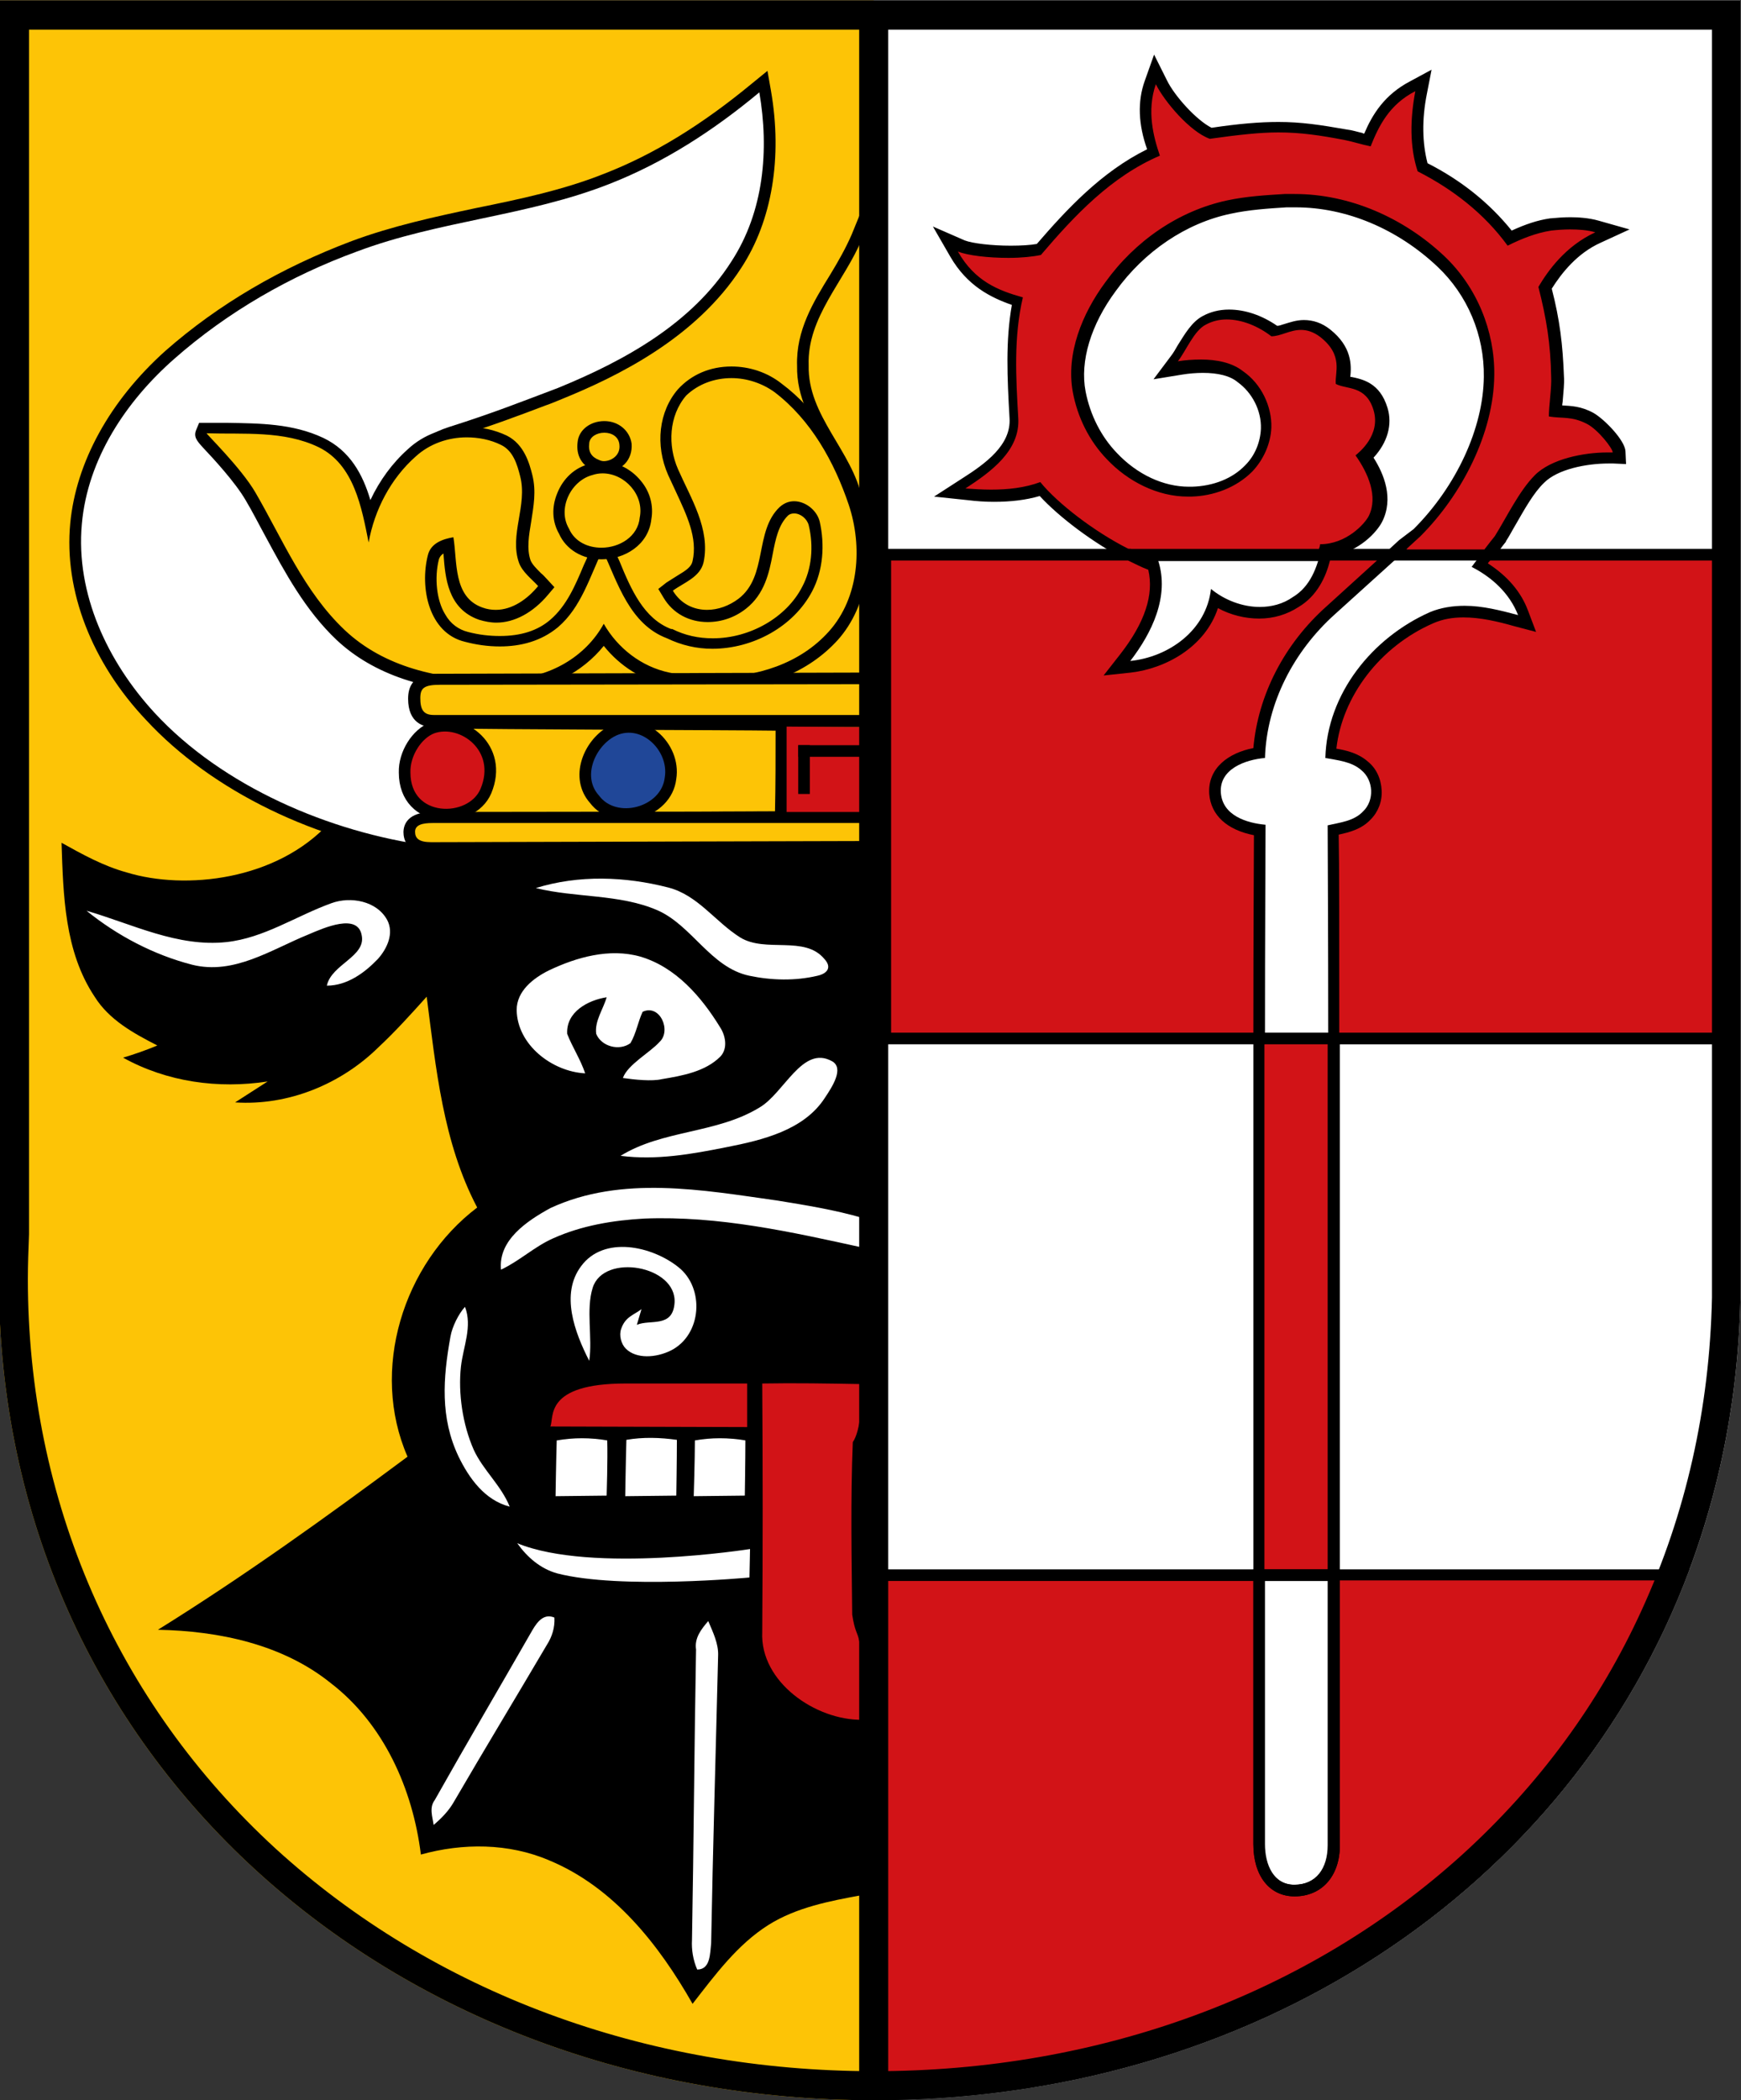 <?xml version="1.0" encoding="utf-8"?>
<!-- Generator: Adobe Illustrator 19.2.1, SVG Export Plug-In . SVG Version: 6.00 Build 0)  -->
<svg version="1.1" id="Layer_1" xmlns="http://www.w3.org/2000/svg" xmlns:xlink="http://www.w3.org/1999/xlink" x="0px" y="0px"
	 viewBox="0 0 299.9 361.6" style="enable-background:new 0 0 299.9 361.6;" xml:space="preserve">
<rect x="0" y="0" width="299.9" height="361.6" fill="#333333" stroke="none"/>
<style type="text/css">
	.st0{fill:#FFFFFF;}
	.st1{fill:#D21317;}
	.st2{fill:none;}
	.st3{fill:#FDC406;}
	.st4{fill:#204798;stroke:#000000;stroke-width:2;stroke-miterlimit:10;}
	.st5{fill:#D21317;stroke:#000000;stroke-width:2;stroke-miterlimit:10;}
	.st6{fill:none;stroke:#000000;stroke-width:2;stroke-linecap:square;stroke-miterlimit:10;}
	.st7{fill:none;stroke:#000000;stroke-width:5;stroke-miterlimit:10;}
</style>
<g id="Wappen">
	<g>
		<path class="st0" d="M150.5,0.1v361.5c81.8,0,147.6-57,149.3-138.1h0V0.1H150.5z"/>
	</g>
	<g>
		<g>
			<path class="st1" d="M151.5,271.2h65.4c0,22.9,0,41.2,0,46.3c0,4.9,2.4,8,6.1,8c4.2,0,6.8-3,6.8-7.8c0-6,0-28.4,0-46.5h59.8
				c-20.9,54-74.8,89-138.1,89.4L151.5,271.2L151.5,271.2z"/>
			<path d="M288.1,272.2c-21,52.6-73.8,86.6-135.6,87.3v-87.3h63.4c0,22.7,0,40.4,0,45.3c0,5.5,2.8,9,7.1,9c4.7,0,7.8-3.5,7.8-8.8
				c0-5.9,0-27.6,0-45.6H288.1 M291,270.2h-62.3c0,23.4,0,42.2,0,47.5c0,4-2,6.8-5.8,6.8c-3.6,0-5.1-3.4-5.1-7c0-5.2,0-23.9,0-47.3
				h-67.4v91.4C215.4,361.6,270.3,325.7,291,270.2L291,270.2z"/>
		</g>
		<g>
			<path class="st1" d="M239.8,95.5l4.4-4c7.5-7.5,12.2-17.9,12.3-26.9c0.1-7.5-3-14.7-8.3-19.8c-7-6.6-16.2-10.5-25.1-10.5
				c-0.5,0-1.1,0-1.6,0c-3.1,0.2-6.5,0.4-9.7,1.1c-7.9,1.7-15.3,6.7-20.4,13.7c-4.5,6-6.5,12.6-5.4,18.1c0.8,4.3,2.8,8.1,5.6,11.1
				c3.7,3.9,8.5,6.1,13.2,6.1c0.2,0,0.4,0,0.6,0c3.9-0.2,7.5-1.6,9.9-4c1.8-1.9,2.9-4.4,3-6.9c0.1-3.4-1.7-6.9-4.4-8.9
				c-1.5-1.2-3.8-1.8-6.7-1.8c-1.2,0-2.5,0.1-3.8,0.3l-2.5,0.4l1.5-2c0.4-0.5,0.8-1.2,1.2-2c1.1-1.8,2.3-3.8,3.9-4.7
				c1.2-0.6,2.6-1,4.1-1c2.6,0,5.6,1,8,2.9c0.5-0.1,1.1-0.2,1.7-0.4c0.9-0.3,1.9-0.6,3.1-0.6c1.4,0,2.6,0.5,3.9,1.4
				c3.6,2.8,3.3,5.7,3.1,7.6c0,0.2,0,0.4-0.1,0.6c0.3,0.1,0.7,0.2,1,0.2c1.8,0.4,4.3,0.9,5.4,4.6c1.1,3.8-1.1,6.7-2.7,8.2
				c1.7,2.6,3.8,6.9,1.9,10.7c-0.8,1.6-4,5-8.5,5.4l-0.2,0.8h-33.8l-0.2-0.1c-5.6-2.9-11.8-7.5-15-11.3c-2.5,0.8-5.1,1.2-8.2,1.2
				c-1.4,0-2.9-0.1-4.5-0.2l-2.8-0.3l2.4-1.5c4.4-2.8,9-6.2,8.7-11.3c-0.4-7.2-0.7-13.7,0.6-20.1c-4-1.2-8-3-10.9-8.1l-1.5-2.6
				l2.8,1.2c1.4,0.6,4.7,1,8.3,1c2,0,3.8-0.1,5-0.4c5.2-6.1,11.5-12.9,19.8-16.7c-1.7-4.3-2-8.4-0.7-12l0.8-2.3l1.1,2.1
				c1.3,2.7,5.3,7.5,8.5,8.8c4.8-0.7,8.4-1,11.7-1c3.9,0,7.1,0.5,11.6,1.3c0.9,0.2,1.8,0.4,2.6,0.6c0.4,0.1,0.7,0.2,1.1,0.3
				c1.4-3.3,3.4-6.9,7.8-9.3l1.8-1l-0.4,2c-0.9,4.9-0.8,9.2,0.3,12.9c6.1,3.2,11.2,7.3,15,12.2c2.6-1.3,4.9-2,7.1-2.3
				c1-0.1,2.2-0.2,3.4-0.2c1.2,0,3,0.1,4.7,0.5l2.6,0.7l-2.5,1.1c-4.5,2.1-7.4,5.8-9.1,8.7c1.4,5.5,2,9.8,2.1,15.3
				c0,1.1-0.1,2.5-0.2,4c-0.1,0.7-0.1,1.4-0.2,2c0.4,0,0.7,0,1.1,0.1c1.5,0.1,3,0.1,5,1.2c1.9,1,4.9,4.4,4.9,5.7l0.1,1.1l-1.1,0
				c-0.3,0-0.5,0-0.8,0c-4,0-9.3,1.1-11.8,3.6c-1.9,1.8-3.6,4.8-5,7.5c-0.6,1-1.1,2-1.7,2.9c-0.5,0.7-1.2,1.5-1.8,2.4l-0.3,0.4
				C256.4,95.5,239.8,95.5,239.8,95.5z"/>
			<path d="M199.1,14.5c1.5,3,5.9,8.2,9.3,9.4c5-0.7,8.6-1.1,11.8-1.1c3.9,0,7.2,0.5,11.4,1.3c1.5,0.3,3,0.8,4.5,1.1
				c1.4-3.5,3.2-7.2,7.7-9.5c-0.9,4.8-1,9.5,0.4,13.8c6.1,3.1,11.5,7.3,15.5,12.8c2.4-1.2,4.9-2.2,7.5-2.6c0.9-0.1,2.1-0.2,3.2-0.2
				c1.5,0,3.1,0.1,4.4,0.5c-5.2,2.4-8.2,6.7-9.8,9.4c1.4,5.5,2.1,9.8,2.2,15.5c0.1,1.8-0.4,5-0.4,6.8c2.3,0.4,3.9-0.1,6.6,1.3
				c1.9,1,4.4,4.2,4.4,4.9c-0.3,0-0.6,0-0.9,0c-4.1,0-9.7,1.1-12.5,3.9c-2.7,2.7-4.9,7.3-6.9,10.5c-0.5,0.6-1.1,1.4-1.8,2.3h-13.5
				l2.5-2.3c7.1-7.1,12.6-17.7,12.7-27.7c0.1-7.6-3-15.2-8.6-20.5c-7-6.6-16.3-10.7-25.8-10.7c-0.6,0-1.1,0-1.7,0
				c-3.3,0.2-6.6,0.4-9.9,1.1c-8.4,1.8-15.9,7-21,14.1c-4,5.4-6.8,12.3-5.6,18.9c0.8,4.3,2.8,8.4,5.9,11.6c3.6,3.8,8.7,6.4,13.9,6.4
				c0.2,0,0.4,0,0.6,0c3.8-0.1,7.7-1.5,10.5-4.3c2-2.1,3.2-4.9,3.3-7.6c0.1-3.6-1.7-7.5-4.9-9.7c-1.9-1.5-4.6-2-7.2-2
				c-1.4,0-2.8,0.1-4,0.3c1.4-1.8,2.8-5.3,4.8-6.3c1.1-0.6,2.3-0.9,3.6-0.9c2.7,0,5.5,1.2,7.7,2.9c1.6,0,3.2-1.1,5.1-1.1
				c1,0,2.1,0.3,3.3,1.2c4.1,3.2,2.5,6.2,2.7,8.1c1.9,1,5.2,0.2,6.5,4.5c1.3,4.3-2.5,7.3-3.1,7.8c2.2,3.1,3.9,7.1,2.3,10.4
				c-0.7,1.4-3.9,4.9-8.4,4.9c0,0.3-0.1,0.5-0.2,0.8h-32.8c-5.8-2.9-12.2-7.8-15.2-11.5c-2.7,1-5.6,1.3-8.5,1.3
				c-1.5,0-2.9-0.1-4.4-0.2c4.3-2.8,9.5-6.5,9.1-12.2c-0.4-6.9-0.8-13.9,0.8-20.7c-4.3-1.2-8.3-2.8-11.2-7.9
				c1.7,0.7,5.3,1.1,8.7,1.1c2.2,0,4.2-0.2,5.6-0.5c5.8-6.8,12.1-13.5,20.5-17.1C198.7,23.6,197.5,19.1,199.1,14.5 M198.8,9.4
				l-1.6,4.5c-1.3,3.6-1.1,7.6,0.4,11.8c-7.9,3.9-13.9,10.4-19,16.3c-1.1,0.2-2.7,0.3-4.5,0.3c-3.3,0-6.6-0.4-7.9-0.9l-5.5-2.4
				l3,5.2c2.9,5,6.9,7,10.6,8.3c-1.1,6.2-0.8,12.5-0.4,19.5c0.3,4.6-4.1,7.8-8.2,10.4l-4.8,3.1l5.7,0.6c1.6,0.2,3.1,0.3,4.6,0.3
				c2.9,0,5.5-0.3,7.9-1c3.4,3.7,9.4,8.2,14.9,11l0.4,0.2h0.5h32.8h1.6l0.2-0.9c4.6-0.7,7.7-4.1,8.6-5.9c2-4,0.3-8.2-1.5-11
				c2.4-2.6,3.3-5.7,2.4-8.6c-1.3-4.3-4.3-4.9-6.2-5.3c-0.1,0-0.1,0-0.2,0c0.2-2,0.3-5.2-3.5-8.2c-1.4-1.1-2.9-1.6-4.5-1.6
				c-1.3,0-2.4,0.4-3.4,0.7c-0.4,0.1-0.8,0.3-1.2,0.3c-2.6-1.8-5.5-2.8-8.3-2.8c-1.7,0-3.2,0.4-4.5,1.1c-1.9,1-3.1,3.1-4.3,5
				c-0.4,0.7-0.8,1.4-1.2,1.9l-3,4l4.9-0.8c1.2-0.2,2.5-0.3,3.6-0.3c2.6,0,4.7,0.5,6,1.6l0,0l0,0c2.5,1.8,4.1,4.9,4,8
				c-0.1,2.3-1,4.6-2.7,6.3c-2.2,2.3-5.5,3.6-9.2,3.7c-0.2,0-0.3,0-0.5,0c-4.4,0-8.9-2.1-12.4-5.8c-2.7-2.8-4.6-6.5-5.4-10.6
				c-1-5.2,0.9-11.5,5.2-17.3c4.9-6.8,12.1-11.7,19.8-13.3c3.2-0.7,6.5-0.9,9.6-1.1c0.5,0,1.1,0,1.6,0c8.7,0,17.5,3.7,24.4,10.2
				c5.2,4.9,8.1,11.8,8,19c-0.1,8.8-4.7,18.8-12.1,26.2L241,93l-3.8,3.5h5.2h13.5h1l0.6-0.8c0.7-0.8,1.3-1.7,1.8-2.3l0.1-0.1l0-0.1
				c0.6-0.9,1.1-1.9,1.7-2.9c1.5-2.6,3.1-5.5,4.9-7.2c2.3-2.3,7.2-3.3,11.1-3.3c0.3,0,0.5,0,0.8,0l2.2,0.1l-0.1-2.2
				c-0.1-1.9-3.6-5.5-5.5-6.6c-2.2-1.2-3.9-1.2-5.4-1.3c0,0,0,0,0,0c0-0.3,0.1-0.6,0.1-0.9c0.1-1.4,0.3-2.9,0.2-4.1
				c-0.2-5.4-0.7-9.7-2.1-15.1c1.7-2.7,4.4-6.1,8.4-7.9l5-2.3l-5.3-1.5c-1.7-0.5-3.7-0.6-4.9-0.6c-1.2,0-2.4,0.1-3.5,0.2
				c-2.1,0.3-4.2,1-6.6,2.1c-3.8-4.7-8.6-8.6-14.5-11.6c-0.9-3.5-1-7.5-0.1-12l0.8-4.1l-3.7,2c-4.4,2.3-6.5,5.7-7.9,9
				c-0.1,0-0.2,0-0.3-0.1c-0.9-0.2-1.8-0.5-2.7-0.6c-4.6-0.8-7.8-1.3-11.8-1.3c-3.2,0-6.8,0.3-11.5,1c-2.6-1.3-6.4-5.5-7.7-8.2
				L198.8,9.4L198.8,9.4z"/>
		</g>
		<g>
			<path class="st1" d="M216.9,271.2v-1c0-28.5,0-63.9,0-90.4l0-1h12.8l0,1c0,26.5,0,61.9,0,90.4v1H216.9z"/>
			<path d="M228.7,179.8c0,26.5,0,61.9,0,90.4h-10.9c0-28.5,0-63.9,0-90.4L228.7,179.8 M230.7,177.8h-2h-10.8h-2l0,2
				c0,23.1,0,56.9,0,90.4v2h2h10.9h2v-2c0-28.6,0-64.1,0-90.4L230.7,177.8L230.7,177.8z"/>
		</g>
		<g>
			<path d="M228.8,272.2c0,23.4,0,40.2,0,45.5c0,4-2,6.8-5.8,6.8c-3.6,0-5.1-3.4-5.1-7c0-5.2,0-21.9,0-45.3L228.8,272.2
				 M230.8,270.2h-2h-10.9h-2v2c0,23.1,0,40.1,0,45.3c0,5.5,2.8,9,7.1,9c4.7,0,7.8-3.5,7.8-8.8c0-4.9,0-20.3,0-45.5V270.2
				L230.8,270.2z"/>
		</g>
		<g>
			<path class="st1" d="M152.5,178.8V95.5h42.1c1.5,0.8,2.9,1.4,4.1,1.8c1.3,4.7-0.3,10-4.8,15.9l-1.4,1.9l2.3-0.3
				c6.1-0.7,12.9-4.6,14.5-11.6c2.3,1.5,5.1,2.3,7.7,2.3c2.3,0,4.4-0.6,6.3-1.9c3.2-1.8,4.5-5.3,5.1-8.1h11.4l-10.7,9.7
				c-7.3,6.5-11.8,15.4-12.3,24.5c-3.9,0.5-7.9,2.6-7.6,7c0.3,3.4,3.1,5.7,7.7,6.3c0,4.3-0.1,16.4-0.1,35.9L152.5,178.8L152.5,178.8
				z"/>
			<path d="M237.2,96.5l-8.7,7.9c-7.3,6.5-11.8,15.3-12.6,24.4c-4.2,0.8-7.9,3.4-7.6,7.9c0.3,3.7,3.1,6.2,7.7,7.1
				c0,4.9-0.1,16.3-0.1,34h-62.4V96.5h40.8c1.3,0.6,2.4,1.2,3.5,1.6c1,4.3-0.6,9.1-4.8,14.5l-2.9,3.7l4.7-0.5
				c6-0.7,12.8-4.4,15-11.1c2.2,1.2,4.7,1.8,7.1,1.8c2.5,0,4.8-0.7,6.8-2c3.2-1.9,4.7-5.2,5.4-8L237.2,96.5 M242.4,94.5h-14.8
				c-0.7,3.2-1.9,6.5-4.9,8.3c-1.7,1.2-3.7,1.7-5.7,1.7c-3,0-6.1-1.2-8.4-3.1c-0.8,7.1-7.2,11.7-13.9,12.4
				c3.7-4.8,6.8-11.1,4.8-17.3c-1.5-0.5-3.1-1.2-4.7-2h-43.3v85.3h66.4c0-19.4,0.1-34.1,0.1-37.8c-3.3-0.3-7.4-1.6-7.7-5.5
				c-0.3-4.1,4.2-5.7,7.6-6c0.3-9.5,5-18.4,12-24.7L242.4,94.5L242.4,94.5z"/>
		</g>
		<g>
			<path class="st1" d="M229.7,178.8c0-18.9,0-31.5-0.1-35.9c0.2,0,0.4-0.1,0.5-0.1c1.8-0.4,3.8-0.8,5.3-2.4c1.1-1,1.7-2.6,1.6-4.3
				c-0.1-1.7-0.8-3.3-2-4.3c-1.7-1.4-3.8-1.8-5.7-2.1c0,0-0.1,0-0.1,0c0.7-9.7,7.6-19,17.4-23.4c1.7-0.7,3.5-1.1,5.6-1.1
				c3,0,6.1,0.7,8.9,1.5l1.9,0.5l-0.7-1.8c-1.2-3.3-3.7-6-7.4-8.2c0.4-0.5,1.4-1.8,1.4-1.8h40.5v83.3L229.7,178.8L229.7,178.8z"/>
			<path d="M295.9,96.5v81.3h-65.2c0-17.3,0-29.2-0.1-34.1c1.8-0.4,3.9-0.9,5.5-2.6c1.3-1.3,2-3.1,1.9-5c-0.1-2-0.9-3.8-2.4-5
				c-1.6-1.4-3.6-1.9-5.4-2.2c1-9,7.5-17.6,16.7-21.6c1.6-0.7,3.3-1,5.2-1c2.9,0,5.9,0.7,8.7,1.5l3.8,1l-1.4-3.7
				c-1.2-3.2-3.5-5.9-6.9-8.1c0.1-0.2,0.3-0.4,0.4-0.5L295.9,96.5 M297.9,94.5h-42c-0.9,1.1-1.8,2.3-2.4,3.1c3.5,1.8,6.5,4.5,8,8.3
				c-3-0.8-6.1-1.6-9.2-1.6c-2,0-4.1,0.3-6,1.1c-9.9,4.4-17.7,14-18,25.1c2.1,0.4,4.5,0.6,6.2,2.1c2.1,1.7,2.3,5.2,0.3,7.1
				c-1.6,1.7-4,1.9-6.1,2.4c0,3.6,0.1,18.3,0.1,37.7h69.2L297.9,94.5L297.9,94.5z"/>
		</g>
		<g>
			<path class="st2" d="M194.7,113.8c6.7-0.7,13.1-5.3,13.9-12.4c3.9,3.2,9.8,4.3,14.1,1.4c3-1.7,4.2-5,4.9-8.3h-32.8
				c1.7,0.8,3.3,1.5,4.7,2C201.5,102.7,198.4,108.9,194.7,113.8z"/>
		</g>
		<g>
			<path class="st2" d="M228.7,142.2c2.1-0.5,4.5-0.7,6.1-2.4c1.9-1.9,1.8-5.4-0.3-7.1c-1.7-1.5-4.1-1.7-6.2-2.1
				c0.3-11.1,8.1-20.8,18-25.1c4.9-2.1,10.3-0.9,15.2,0.4c-1.4-3.8-4.5-6.4-8-8.3c0.6-0.8,1.6-2,2.4-3.1h-13.5l-12.6,11.4
				c-7,6.3-11.7,15.2-12,24.7c-3.4,0.3-7.8,1.9-7.6,6c0.3,3.9,4.4,5.2,7.7,5.5c0,3.7-0.1,18.3-0.1,37.8h10.8
				C228.7,160.4,228.7,145.8,228.7,142.2z"/>
		</g>
	</g>
	<g>
		<path class="st3" d="M0,0.1v212.1c-0.1,2.6-0.2,5.3-0.2,8c0,82.9,67.8,141.4,150.7,141.4V0.1H0z"/>
	</g>
</g>
<g id="Stier">
	<path d="M56.8,141.6c-9.1,10-24.9,11.7-35,8.6c-4-1.1-7.6-3.1-11.2-5.1c0.3,9,0.5,18.7,5.7,26.5c2.5,4,6.7,6.3,10.8,8.4
		c-1.9,0.8-3.9,1.5-5.9,2.1c7.6,4.2,16.4,5.4,24.9,4.1c-1.9,1.2-3.7,2.4-5.6,3.6c9.1,0.6,18.2-3.1,24.7-9.5c2.9-2.7,5.6-5.7,8.3-8.7
		c1.6,12.3,2.8,25.1,8.7,36.3c-12.8,9.7-18.5,28-12,42.9c-14,10.4-28.2,20.6-43,29.8c10.5,0.2,21.5,2.5,29.8,9.2
		c9.1,7,14.1,18.2,15.5,29.5c7.2-2,15.1-2,22.1,1c11.1,4.6,18.9,14.5,24.7,24.7c3.9-5,7.7-10.2,13.1-13.6c4.8-3,10.5-4.1,16-5.1
		c0,5.8,0.3-94.7,0.3-181.5L56.8,141.6z"/>
	<g>
		<path class="st0" d="M94.5,167.1c4.8-2.3,10.5-3.9,15.8-2.4c6.1,1.8,10.5,6.9,13.7,12.1c1,1.5,1.4,3.7,0.1,5.1
			c-2.6,2.6-6.5,3.3-10.1,3.9c-1.7,0.4-4.6,0.1-6.7-0.2c0.8-2.3,4.7-4.4,6.3-6.2c2.1-1.9,0.1-6.6-2.9-5.2c-0.8,1.7-1.1,3.7-2.1,5.4
			c-1.9,1.4-5,0.6-5.9-1.6c-0.3-2.2,1.2-4.2,1.8-6.3c-3.2,0.5-7,2.5-6.8,6.3c0.9,2.3,2.3,4.4,3.1,6.8c-5.7-0.3-11.7-4.9-11.8-10.9
			C89,170.6,91.9,168.4,94.5,167.1z"/>
		<path class="st0" d="M53.1,160.9c-6.4,2.6-12.8,7-20,5.2c-6.6-1.7-12.9-5-18.2-9.3c7.9,2.3,15.7,6.3,24.1,5.4
			c6.5-0.7,12-4.5,18.1-6.7c3.3-1.2,7.8-0.4,9.6,2.9c1.2,2.3,0,4.9-1.6,6.7c-2.3,2.4-5.3,4.6-8.8,4.6c0.8-3.7,6.8-5,6-8.7
			C61.6,157.2,55.9,159.7,53.1,160.9z"/>
		<path class="st0" d="M140.8,168c-3.8,0.9-7.9,0.8-11.7,0c-6.7-1.4-9.9-8.7-15.9-11.3c-6.5-2.8-14-2.1-20.9-3.8
			c7.4-2.3,15.4-2,22.8-0.1c5.1,1.3,8.1,5.9,12.4,8.6c4.4,2.7,11.1-0.4,14.5,3.7C143.3,166.5,142.6,167.6,140.8,168z"/>
		<path class="st0" d="M143.3,182.7c2.2,1.2,0,4.5-1.2,6.3c-3.6,5.6-10.8,7.3-16.9,8.5c-6,1.2-12.1,2.3-18.3,1.5
			c7.3-4.5,16.5-3.8,23.9-8.3C135.1,188.2,138.2,179.9,143.3,182.7z"/>
		<path class="st0" d="M94.8,208c12.3-5.7,26.3-3.1,39.1-1.3c4.9,0.8,9.9,1.6,14.7,3c0,1.7,0,3.4,0,5.1c-12.3-2.7-24.8-5.5-37.6-5
			c-5.4,0.3-10.8,1.2-15.7,3.4c-3.2,1.4-5.8,3.9-9,5.4C85.8,213.5,90.8,210.2,94.8,208z"/>
		<path class="st0" d="M122,279.1c0.8,1.9,1.8,3.9,1.7,6c-0.4,16.5-0.9,33-1.2,49.5c-0.2,1.7-0.1,4.5-2.4,4.5
			c-0.7-1.6-1-3.4-0.9-5.1c0.3-16.7,0.4-33.4,0.7-50C119.6,282,120.8,280.5,122,279.1z"/>
		<path class="st0" d="M96,270.9c-2.9-0.8-5.2-2.8-6.9-5.2c12.9,5.3,40.1,1,40.1,1l-0.1,4.9C129.1,271.6,106.9,273.7,96,270.9z"/>
		<path class="st0" d="M95.5,278.5c0.1,1.7-0.4,3.3-1.3,4.7c-5.3,9-10.7,17.9-16,27c-0.9,1.6-2.2,2.9-3.5,4c-0.2-1.4-0.8-3,0.2-4.3
			c5.4-9.6,11-19.1,16.5-28.7C92.2,279.8,93.4,277.6,95.5,278.5z"/>
		<path class="st0" d="M116.2,224.3c0.4-6.4-12.2-8.6-14.1-2.6c-1.2,3.8,0,8.6-0.6,12.6c-2.5-4.9-5-11.5-1.4-16.3
			c3.9-5.3,12.2-3.5,16.8,0.2c4.5,3.6,4,11.6-1.3,14.3c-2.6,1.3-6,1.5-7.8-0.3c-0.8-0.8-1.2-2.3-0.8-3.4c0.7-2.1,2.2-2.4,3.5-3.4
			l-0.8,2.7C112,227.1,115.9,228.7,116.2,224.3z"/>
		<path class="st0" d="M128.4,248c0,3.2-0.1,9.5-0.1,9.5l-8.8,0.1c0,0,0.2-6.4,0.2-9.6C122.5,247.5,125.5,247.5,128.4,248z"/>
		<path class="st0" d="M116.5,257.5l-8.8,0.1c0,0,0.1-6.4,0.2-9.7c2.9-0.5,5.8-0.4,8.7,0C116.6,251.2,116.5,257.5,116.5,257.5z"/>
		<path class="st0" d="M104.5,257.5l-8.8,0.1c0,0,0.1-6.4,0.2-9.6c2.9-0.5,5.8-0.5,8.7,0C104.7,251.2,104.5,257.5,104.5,257.5z"/>
		<path class="st0" d="M87.8,259.4c-4.3-1.1-7-4.9-8.8-8.6c-3.2-6.7-2.7-13.5-1.4-20.7c0.3-1.7,1.4-3.9,2.5-5.1
			c1.3,3.4-0.3,6.8-0.7,10.3c-0.5,4.6,0.3,10,2.2,14.3C83.2,253.1,86.3,255.7,87.8,259.4z"/>
	</g>
	<path class="st1" d="M107.8,238.2l20.9,0l0,7.5l-33.9-0.1C95.5,244.1,93.6,238.2,107.8,238.2z"/>
	<path class="st1" d="M131.3,238.2c5.5-0.1,11.5,0,17.1,0.1c0,3.4-0.1,7.9-1.5,10c-0.4,9.9-0.2,19.8-0.1,29.7
		c0.9,5.9,1.7-0.1,1.7,18.1c-8,0.1-17.6-6.5-17.2-15.1C131.4,266.8,131.4,252.5,131.3,238.2z"/>
</g>
<g id="Horn">
	<g>
		<path class="st0" d="M73.8,146.5C55,144,37.1,135.3,26,123.3c-9.2-9.8-13.9-21.9-12.8-33.2c0.9-10.2,6.7-20.6,16.2-29
			c9-7.9,19.7-14.2,31.8-18.7c6.9-2.6,14.2-4.2,21.3-5.6c7.4-1.6,15-3.2,22.1-6c8.6-3.3,17-8.4,25.7-15.6l1.3-1.1l0.3,1.7
			c2,11.3,0.2,21.9-4.9,29.8c-7.6,11.8-20.9,18.3-30.3,22.1l-2.8,1.1c-4.9,1.9-9.6,3.7-16,5.7c-5.2,1.6-6.1,3.9-8.1,8.9l-0.6,1.4
			c0.1,6,3.2,30.3,7.3,31.3l3,0.7l-2.4,1c-0.7,3.3-2.6,25.5-2.1,27.5l0.4,1.4L73.8,146.5z"/>
		<path d="M130.8,15.9c1.7,9.9,0.8,20.5-4.8,29.1c-6.8,10.7-18.4,17.1-29.9,21.8C90,69.1,85,71.1,77.4,73.5c-5.9,1.9-6.8,4.7-9,10.3
			c-0.1-0.3-0.1-0.4-0.2-0.4c-0.7,0,2.2,32.3,7.9,33.7c-0.5,0.2-2.9,26.6-2.3,28.5c-17-2.3-35.5-10.2-47.2-22.9
			C18.6,114,13,102.3,14.1,90.2c1-11.2,7.6-21.1,15.9-28.4c9.2-8.1,20-14.3,31.5-18.5c14.1-5.3,29.4-6.1,43.4-11.6
			C114.4,28,123,22.4,130.8,15.9 M132.2,12.2l-2.7,2.2c-8.6,7.1-16.9,12.2-25.4,15.5c-7,2.8-14.6,4.4-22,5.9
			c-7.1,1.5-14.5,3.1-21.5,5.7c-12.2,4.6-23,10.9-32.1,18.9C18.9,69,13.1,79.6,12.1,90.1c-1.1,11.6,3.7,24,13.1,33.9
			c11.3,12.2,29.4,21,48.4,23.5l3.1,0.4l-0.9-2.9c-0.3-2.4,1.3-22.1,2-26.5l4.8-2l-6-1.4c0,0-2.4-1.2-4.7-15
			c-1.1-6.4-1.7-12.7-1.8-15.2l0.1-0.3l0.3-0.8c2-5,2.7-6.8,7.4-8.3c6.5-2.1,11.1-3.8,16.1-5.7c0.9-0.3,1.8-0.7,2.8-1.1
			c9.6-3.9,23.1-10.5,30.9-22.6c5.3-8.1,7.1-19,5.1-30.5L132.2,12.2L132.2,12.2z"/>
	</g>
</g>
<g id="Krone">
	<g>
		<path class="st3" d="M147.5,86c-0.7-3.4-2.6-6.6-4.4-9.6c-2.4-4.1-4.9-8.3-4.9-13.5c-0.2-5.8,2.7-10.5,5.5-15.2
			c1.4-2.3,2.8-4.6,3.8-7l1.9-4.7c0,0,0,12.2,0,15.8c0,11.1,0,22.6-0.1,33.9l-0.1,9.6L147.5,86z"/>
		<path d="M148.5,41.1c0,14.9,0.1,29.8,0,44.7c-1.7-8.2-9.4-14.2-9.2-22.9C139,54.6,145.5,48.4,148.5,41.1 M150.5,31.1l-3.8,9.3
			c-1,2.3-2.3,4.6-3.7,6.9c-2.9,4.7-5.9,9.6-5.7,15.7c-0.1,5.4,2.5,9.8,5,13.9c1.8,3.1,3.6,6,4.3,9.3l3.8,18.8l0.2-19.2
			c0.1-11.3,0.1-22.8,0.1-33.9c0-3.6,0-7.2,0-10.8L150.5,31.1L150.5,31.1z"/>
	</g>
	<g>
		<path class="st3" d="M84.8,118.1c-11,0-20-3-26.1-8.7c-5.4-5-8.8-11.5-12.1-17.7c-1.1-2.1-2.3-4.2-3.5-6.3
			c-1.9-3.2-5.8-7.4-7.5-9.2c-1-1.1-1.3-1.3-1-2l0.3-0.6l0.9,0l0,0c1.1,0,2.2,0,3.3,0c5.4,0,11.1,0,16.1,2.5c5.2,2.5,7.1,7.8,8.3,13
			c1.5-4.3,4-8.2,7.3-11.2c2.5-2.3,5.9-3.5,9.5-3.5c2.2,0,4.4,0.5,6.3,1.4c2.6,1.2,3.4,4.3,3.9,6.1c0.7,2.6,0.2,5.2-0.2,7.6
			c-0.4,2.5-0.8,5,0,7.2c0.3,1,1.2,1.8,2,2.6c0.4,0.4,0.7,0.7,1.1,1.1l0.6,0.6l-0.6,0.7c-2.4,2.9-5.3,4.5-8.1,4.5
			c-0.9,0-1.8-0.2-2.6-0.5c-4.7-1.6-5.1-6.4-5.4-10.3c0-0.5-0.1-1.1-0.1-1.6c-1.5,0.4-2.3,1.1-2.6,2.2c-0.9,3.5-0.4,7.6,1.2,10.3
			c1.1,1.8,2.6,2.9,4.5,3.4c2,0.5,3.9,0.7,5.7,0.7c3.8,0,6.9-1,9.3-3.1c3-2.5,4.5-6.3,6-9.8c0.4-1,0.9-2.1,1.3-3.1l0.9-2l0.9,2
			c0.4,0.8,0.7,1.6,1.1,2.4c2.2,5.1,4.4,10.3,9.5,12.3c2.3,1.1,4.8,1.7,7.5,1.7c6.8,0,13.4-3.8,16.3-9.4c1.7-3.3,2.1-7.4,1.2-11.3
			c-0.4-1.5-1.9-2.7-3.4-2.7c-0.7,0-1.3,0.2-1.8,0.7c-1.9,1.8-2.4,4.4-2.9,7.1c-0.6,3.2-1.3,6.5-4.2,8.8c-1.7,1.4-3.9,2.1-6,2.1
			c-2.9,0-5.3-1.4-6.7-3.7l-0.5-0.8l0.7-0.5c0.6-0.4,1.2-0.8,1.8-1.2c1.5-0.9,2.8-1.7,3.1-3.1c0.9-4.3-1.1-8.5-3-12.6
			c-0.4-0.9-0.9-1.9-1.3-2.8c-2.1-4.8-1.5-10.2,1.5-13.7c2-2.3,5-3.6,8.4-3.6c2.9,0,5.8,1,8,2.6c5.7,4.3,10.1,11,13.1,19.9
			c2.8,8.3,1.3,17.2-3.6,22.8c-4.7,5.3-12.1,8.3-20.6,8.3c-2.6,0-5.2-0.3-7.8-0.8c-4.4-0.9-8.4-3.6-11-7.5c-3.4,5-9.3,8.3-15.8,8.6
			C87,118.1,85.9,118.1,84.8,118.1z"/>
		<path d="M126,65.1c2.7,0,5.3,0.9,7.4,2.4c6.3,4.8,10.3,12,12.8,19.4c2.4,7.2,1.8,16-3.4,21.8c-5,5.6-12.5,7.9-19.9,7.9
			c-2.6,0-5.1-0.3-7.6-0.8c-4.8-1-8.9-4.2-11.3-8.4c-3.2,5.8-9.4,9.2-15.9,9.5c-1.1,0.1-2.2,0.1-3.3,0.1c-9.1,0-18.6-2.1-25.4-8.5
			c-7-6.6-10.7-15.6-15.4-23.7c-2.5-4.3-8.6-10.2-8.4-10.2c0,0,0,0,0,0c6.4,0.2,13.3-0.5,19.3,2.4c6.1,3,7.4,10.4,8.6,16.4
			c1-5.6,3.8-11,8.1-14.8c2.4-2.2,5.6-3.3,8.8-3.3c2,0,4.1,0.4,5.9,1.3c2.1,1,2.8,3.4,3.3,5.4c1.3,5-1.9,10.1-0.2,14.9
			c0.6,1.6,2.1,2.7,3.3,4c-1.8,2.2-4.4,4.1-7.3,4.1c-0.7,0-1.5-0.1-2.3-0.4c-5.1-1.8-4.3-8-5-12.1c-1.8,0.3-3.9,1-4.4,3.1
			c-1.4,5.5,0.1,13.4,6.4,14.9c1.9,0.5,3.9,0.8,6,0.8c3.6,0,7.1-0.9,10-3.3c4-3.4,5.5-8.7,7.7-13.3c2.6,5.7,4.7,12.8,11.1,15.2
			c2.5,1.2,5.1,1.8,7.8,1.8c7,0,14-3.8,17.2-9.9c1.9-3.6,2.2-8,1.3-12c-0.5-2-2.5-3.5-4.4-3.5c-0.9,0-1.7,0.3-2.5,1
			c-4.4,4.2-2,11.9-7.1,15.8c-1.6,1.2-3.5,1.9-5.4,1.9c-2.3,0-4.5-1-5.9-3.3c1.9-1.4,4.7-2.3,5.3-4.9c1.2-5.7-2.2-11-4.4-16
			c-1.8-4.1-1.6-9.2,1.4-12.7C120.3,66.1,123.1,65.1,126,65.1 M126,63.1L126,63.1c-3.7,0-6.9,1.4-9.2,3.9c-3.3,3.8-4,9.6-1.7,14.8
			c0.4,0.9,0.9,1.9,1.3,2.8c1.9,4.1,3.8,8,2.9,12c-0.2,1-1.1,1.6-2.6,2.5c-0.6,0.4-1.3,0.8-1.9,1.2l-1.4,1.1l0.9,1.5
			c1.6,2.7,4.4,4.2,7.6,4.2c2.4,0,4.7-0.8,6.6-2.3c3.2-2.5,4-6.2,4.6-9.4c0.5-2.6,1-5,2.6-6.6c0.3-0.3,0.7-0.4,1.1-0.4
			c1.1,0,2.2,0.9,2.5,2c0.9,3.7,0.5,7.6-1.1,10.6c-2.7,5.3-9,8.9-15.4,8.9c-2.5,0-4.8-0.5-7-1.6l-0.1,0l-0.1,0
			c-4.7-1.8-6.9-6.8-8.9-11.7c-0.4-0.8-0.7-1.7-1.1-2.5l-1.8-4l-1.8,4c-0.5,1-0.9,2.1-1.4,3.1c-1.5,3.6-3,7.1-5.8,9.5
			c-2.2,1.9-5.1,2.8-8.7,2.8c-1.8,0-3.6-0.2-5.5-0.7c-1.6-0.4-3-1.4-3.9-3c-1.5-2.4-1.9-6.3-1.1-9.5c0.1-0.3,0.3-0.7,0.8-1
			c0,0.1,0,0.2,0,0.2c0.3,3.9,0.7,9.3,6.1,11.2c1,0.3,2,0.5,3,0.5c3.1,0,6.3-1.7,8.9-4.8l1.1-1.3l-1.2-1.3c-0.4-0.4-0.7-0.8-1.1-1.1
			c-0.8-0.8-1.5-1.5-1.8-2.2c-0.7-2-0.3-4.3,0.1-6.7c0.4-2.6,0.9-5.2,0.2-8c-0.5-2-1.4-5.3-4.4-6.8c-2.1-1-4.4-1.5-6.8-1.5
			c-3.9,0-7.5,1.3-10.2,3.8c-2.7,2.4-4.9,5.4-6.5,8.8c-1.3-4.4-3.5-8.5-8.1-10.7c-5.3-2.5-11-2.5-16.5-2.6c-1,0-2,0-3,0l0,0l-0.6,0
			h-1.3l-0.5,1.2c-0.5,1.2,0.1,1.9,1.2,3.1c1.7,1.8,5.5,5.9,7.3,9c1.2,2,2.3,4.2,3.4,6.2c3.4,6.3,6.9,12.8,12.3,17.9
			c6.3,5.9,15.5,9,26.8,9c1.1,0,2.2,0,3.4-0.1c6.3-0.3,12.1-3.3,15.8-7.9c2.8,3.5,6.6,5.9,10.9,6.8c2.6,0.6,5.3,0.8,8,0.8
			c8.9,0,16.4-3.1,21.4-8.6c5.2-5.8,6.7-15.2,3.8-23.8c-3-9-7.5-15.9-13.4-20.3C132.2,64.1,129.1,63.1,126,63.1L126,63.1z"/>
	</g>
	<g>
		<path class="st3" d="M102.7,124.2c-10.2,0-20.2,0-27.8,0c0,0-0.1,0-0.2,0c-3.3,0-3.3-2.9-3.3-3.9c0-2.7,1.6-3.3,4.4-3.3l73.8-0.2
			l0,7.3l-1,0C148.5,124.2,125.2,124.2,102.7,124.2z"/>
		<path d="M148.5,117.8l0,5.3c0,0-23.3,0-45.8,0c-10.2,0-20.2,0-27.8,0c-0.1,0-0.1,0-0.2,0c-1.8,0-2.3-1-2.3-2.9
			c0-1.7,0.6-2.3,3.4-2.3L148.5,117.8 M150.5,115.8l-2,0l-72.8,0.2c-1.7,0-5.4,0-5.4,4.3c0,4.2,2.7,4.9,4.3,4.9c0.1,0,0.2,0,0.3,0
			c6.8,0,16.1,0,27.7,0c22.3,0,45.6,0,45.8,0l2,0l0-2l0-5.3L150.5,115.8L150.5,115.8z"/>
	</g>
	<g>
		<path class="st3" d="M76,124.4l1,0c4.5,0.1,27.7,0.2,43,0.3c6.5,0,11.6,0.1,13.6,0.1l1,0l0,1c0,4.6,0,9.3-0.1,13.9l0,1l-1.8,0
			c-8.5,0-49.1,0.3-55.6,0.3l-1,0L76,124.4z"/>
		<path d="M77,125.4c6.4,0.2,49.9,0.3,56.6,0.4c0,4.6,0,9.3-0.1,13.9c-0.2,0-0.5,0-0.8,0c-8.5,0-49.6,0.3-55.6,0.3L77,125.4
			 M75,123.3l0,2.1l0.2,14.6l0,2l2,0c6.3-0.1,47.3-0.3,55.6-0.3l0.8,0l2,0l0-2c0.1-4.7,0.1-9.4,0.1-13.9l0-2l-2,0
			c-2,0-7.1,0-13.6-0.1c-15.3-0.1-38.5-0.2-43-0.3L75,123.3L75,123.3z"/>
	</g>
	<g>
		<path class="st3" d="M74.3,146c-3.1,0-3.8-1.5-3.8-2.8c0-1.6,1.3-2.5,4-2.5l75.2-0.1l-0.1,5.1L74.3,146L74.3,146z"/>
		<path d="M148.6,141.7l0,3.1L74.3,145c-2.2,0-2.8-0.7-2.8-1.8c0-1.2,1.3-1.5,3-1.5L148.6,141.7 M150.7,139.7l-2,0l-74.2,0.1
			c-4.3,0-5,2.2-5,3.5c0,1.1,0.5,3.8,4.8,3.8l74.3-0.2l2,0l0-2l0-3.1L150.7,139.7L150.7,139.7z"/>
	</g>
	<g>
		<path class="st3" d="M104,80.5c-0.4,0-0.8-0.1-1.2-0.2c-1.7-0.7-2.5-2.1-2.3-3.9c0.2-1.6,1.7-2.8,3.6-2.8c2,0,3.5,1.2,3.6,3
			c0.1,1-0.2,2-0.9,2.7C106.1,80,105,80.5,104,80.5z"/>
		<path d="M104.1,74.5c1.3,0,2.5,0.7,2.6,2.1c0.2,1.8-1.4,2.8-2.7,2.8c-0.3,0-0.6-0.1-0.8-0.2c-1.3-0.5-1.9-1.4-1.7-2.9
			C101.6,75.2,102.8,74.5,104.1,74.5 M104.1,72.5c-2.4,0-4.4,1.5-4.6,3.6c-0.3,2.3,0.7,4.1,2.9,5c0.5,0.2,1,0.3,1.6,0.3
			c1.3,0,2.7-0.6,3.6-1.5c0.9-0.9,1.3-2.2,1.2-3.5C108.5,74.2,106.6,72.5,104.1,72.5L104.1,72.5z"/>
	</g>
	<g>
		<path class="st3" d="M103.6,95.3c-3,0-5.4-1.4-6.4-3.8c-1-1.8-1.1-4-0.3-6.1c0.9-2.2,2.7-3.9,4.8-4.5c0.6-0.2,1.3-0.3,2-0.3
			c2.2,0,4.4,1.1,5.8,2.9c1.4,1.7,2,3.8,1.6,5.9C110.8,93.2,107,95.3,103.6,95.3z"/>
		<path d="M103.8,81.5c3.8,0,7.2,3.7,6.4,7.6c-0.3,3.3-3.5,5.2-6.6,5.2c-2.3,0-4.6-1-5.6-3.3c-2-3.4,0.3-8.2,4-9.2
			C102.6,81.6,103.2,81.5,103.8,81.5 M103.8,79.5L103.8,79.5c-0.8,0-1.6,0.1-2.3,0.4C99,80.5,97,82.4,96,84.9c-1,2.4-0.9,4.9,0.3,7
			c1.2,2.7,4,4.4,7.3,4.4c3.9,0,8.1-2.4,8.6-6.9c0.4-2.3-0.2-4.7-1.8-6.6C108.7,80.7,106.2,79.5,103.8,79.5L103.8,79.5z"/>
	</g>
	<path class="st4" d="M105.2,126c5.3-3,11.2,2.5,10.3,8c-0.7,6-9.5,8.4-13.1,3.6C99.1,133.9,101.4,128.2,105.2,126z"/>
	<path class="st5" d="M74.5,125.3c5.2-1.8,12.3,3.5,9.2,10.9c-2.5,5.9-14,5.8-14-3.2C69.6,129.8,71.8,126.3,74.5,125.3z"/>
	<g>
		<polygon class="st1" points="135.5,125.1 149.6,125.2 149.5,139.8 135.5,139.8 		"/>
		<line class="st6" x1="138.5" y1="135.7" x2="138.5" y2="129.3"/>
		<line class="st6" x1="138.5" y1="129.3" x2="148.7" y2="129.3"/>
	</g>
</g>
<g id="Kontur">
	<path d="M294.9,5.1v216.4l0,1.9c-0.4,19.1-4.5,37.2-12.1,53.8c-7.3,16-17.7,30.1-30.9,42.1c-26.6,24.1-62.5,37.3-101.3,37.3
		c-39.4,0-76-13.6-103.1-38.3c-27.5-25.2-42.7-60-42.7-98.1c0-2.5,0.1-5.1,0.2-7.7l0-0.1v-0.1V5.1H294.9 M299.9,0.1H0v212.1
		c-0.1,2.6-0.2,5.3-0.2,8c0,82.9,67.8,141.4,150.7,141.4c81.8,0,147.6-57,149.3-138.1h0V0.1L299.9,0.1z"/>
	<line class="st7" x1="150.5" y1="358.6" x2="150.5" y2="4"/>
</g>
</svg>
